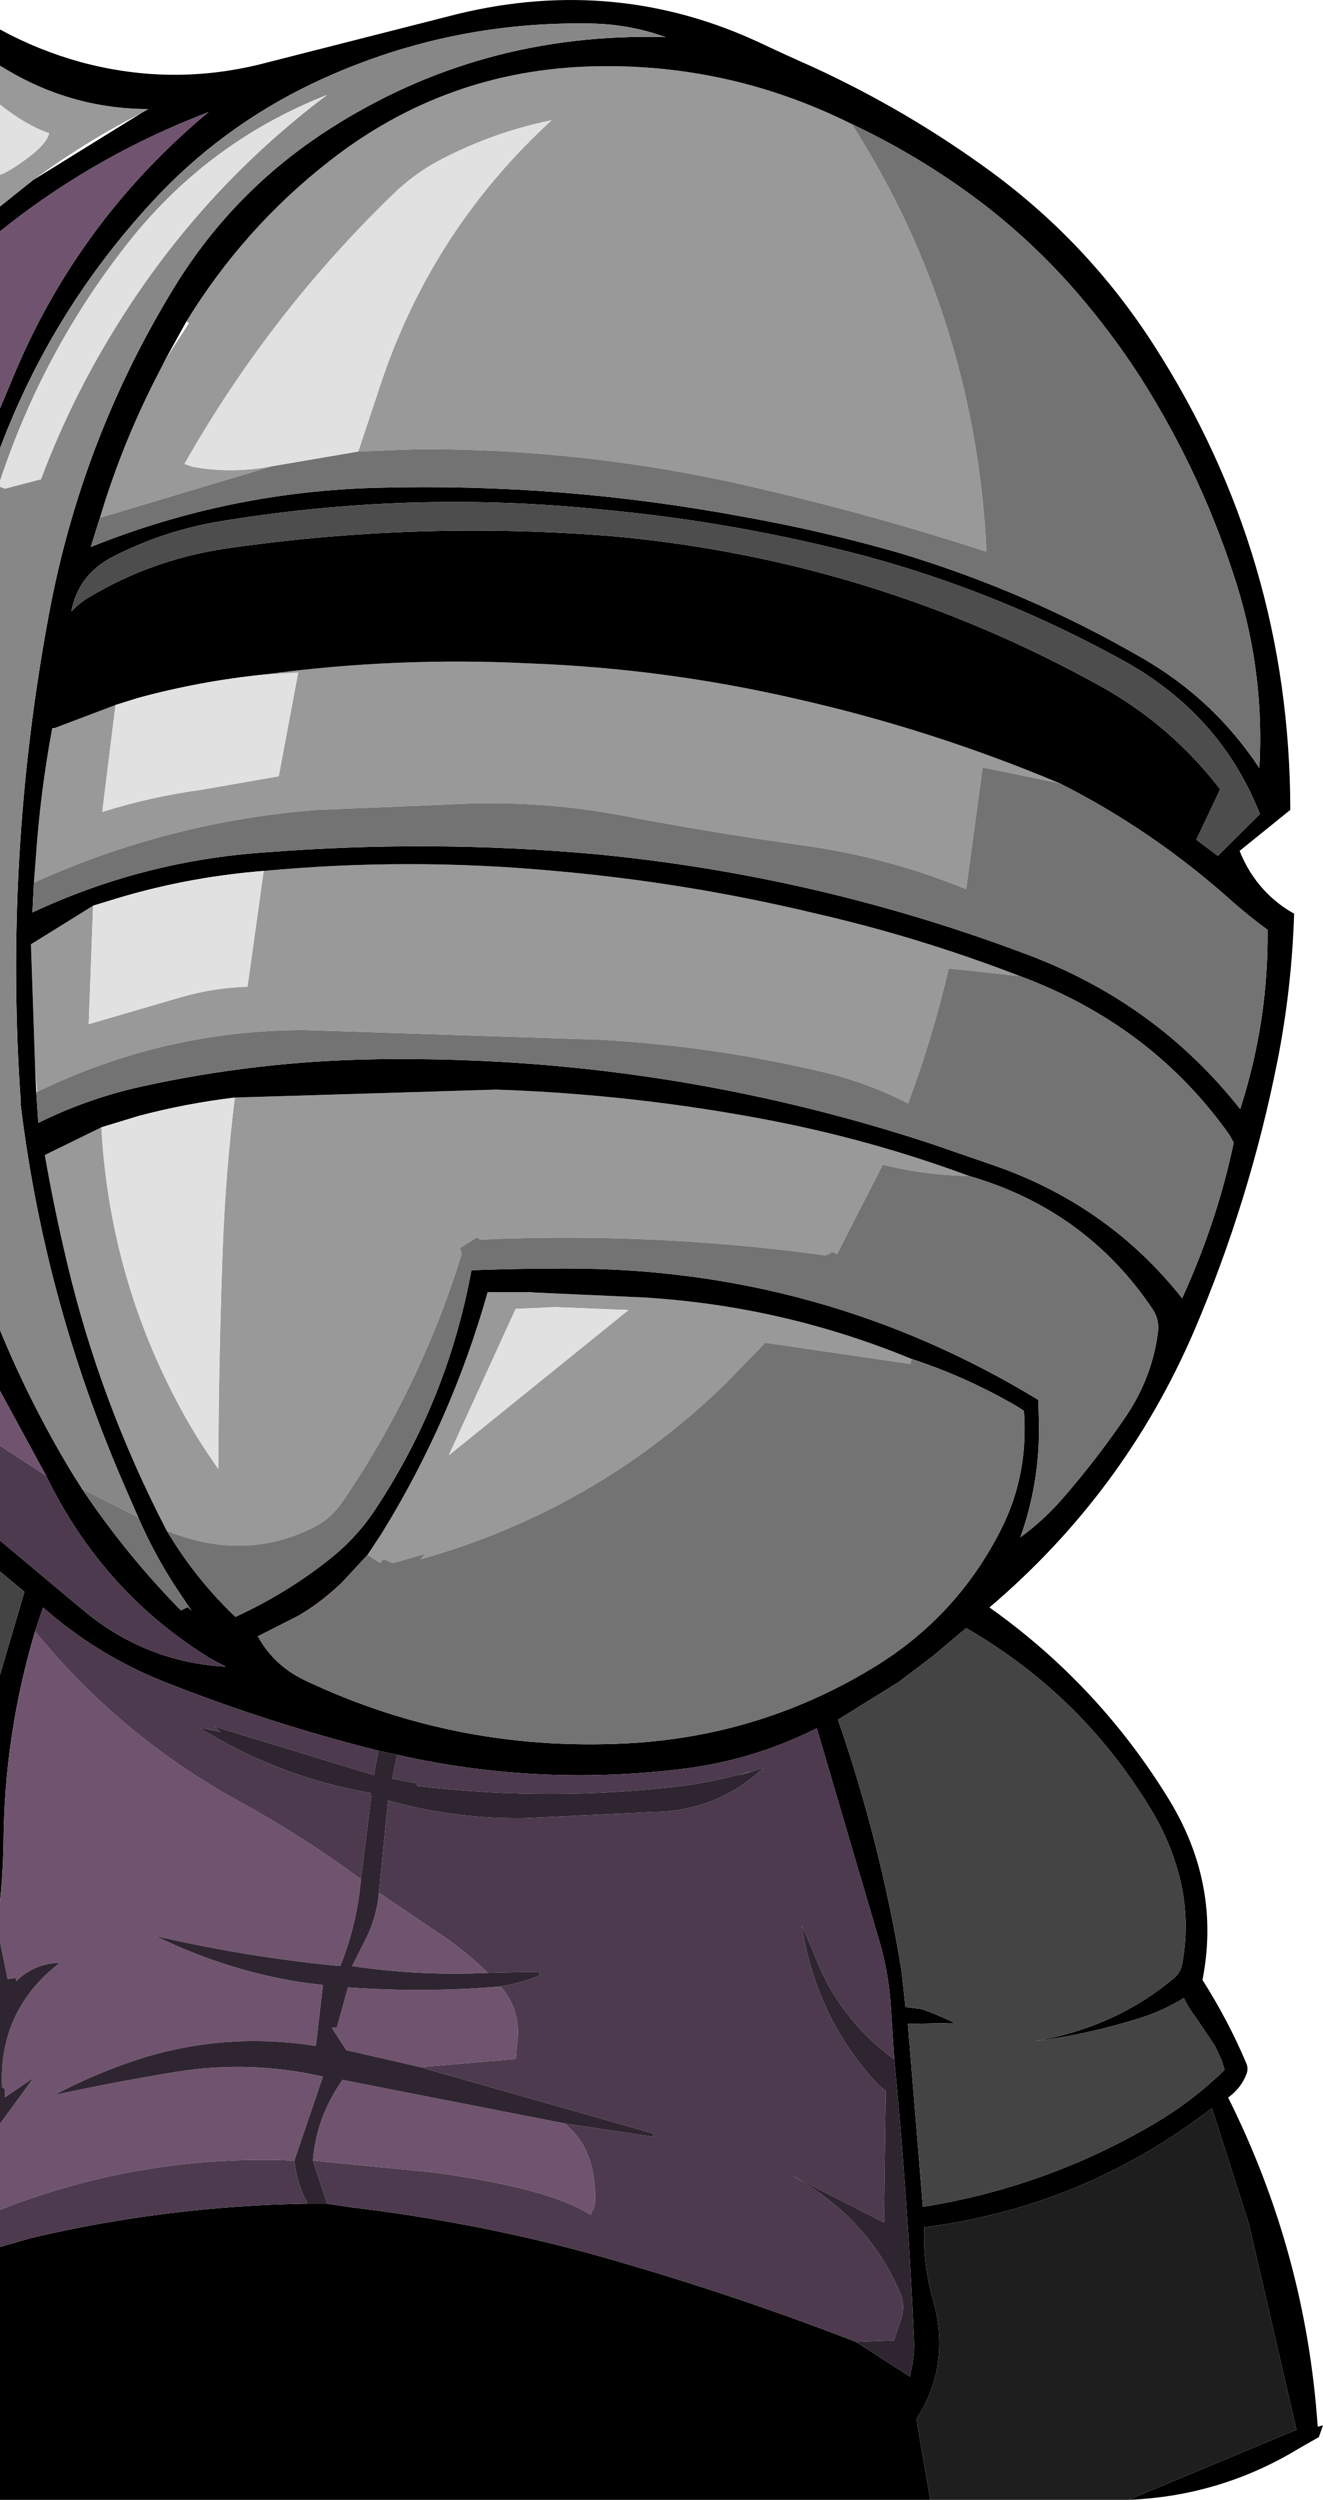 <?xml version="1.0" encoding="UTF-8" standalone="no"?>
<svg xmlns:xlink="http://www.w3.org/1999/xlink" height="424.1px" width="224.5px" xmlns="http://www.w3.org/2000/svg">
  <g transform="matrix(1.0, 0.0, 0.0, 1.0, 118.25, 153.9)">
    <path d="M-118.25 -142.75 L-117.55 -142.35 Q-106.25 -135.45 -93.05 -135.4 L-94.2 -134.75 Q-103.7 -129.9 -112.55 -123.4 L-118.25 -118.85 -118.25 -124.25 Q-116.75 -124.75 -113.9 -126.85 -110.4 -129.35 -109.9 -131.3 -113.75 -132.6 -118.25 -136.15 L-118.25 -142.75 M26.3 -132.85 Q39.6 -112.05 45.3 -88.0 48.5 -74.35 49.15 -60.3 27.05 -67.5 4.25 -72.45 -21.1 -77.75 -47.05 -77.7 L-57.45 -77.3 -53.3 -89.8 Q-44.5 -115.3 -24.65 -133.5 -34.95 -131.4 -44.25 -126.4 -48.25 -124.15 -51.6 -120.9 -72.5 -100.65 -86.95 -75.2 L-85.55 -74.7 Q-78.9 -73.5 -72.1 -74.8 L-101.3 -66.05 Q-97.4 -79.1 -91.1 -91.1 L-90.25 -92.8 -86.2 -99.05 -86.6 -99.4 Q-76.9 -115.2 -62.45 -126.5 -42.65 -142.05 -17.5 -142.65 5.55 -143.2 26.3 -132.85 M61.6 -21.0 L48.5 -23.7 45.7 -3.05 Q32.35 -8.5 18.2 -10.45 3.1 -12.55 -11.9 -15.4 -27.05 -18.35 -42.5 -17.4 L-64.4 -16.5 Q-89.55 -14.55 -112.5 -4.15 L-112.2 -8.0 Q-111.45 -19.3 -109.4 -30.3 L-109.25 -30.2 -108.95 -30.4 -98.65 -34.3 -100.9 -16.15 Q-92.65 -18.75 -84.15 -19.9 L-70.95 -22.2 -67.65 -39.8 -73.55 -39.45 Q-51.05 -42.5 -28.35 -41.35 -5.55 -40.5 16.6 -35.4 39.75 -30.2 61.6 -21.0 M-112.3 26.8 L-113.0 6.3 -102.45 -0.25 -103.2 19.85 -87.45 15.25 Q-81.85 13.65 -76.25 13.5 L-73.5 -6.15 Q-48.9 -8.45 -24.15 -6.15 -1.95 -4.2 19.65 0.95 37.65 5.05 54.85 11.7 L42.75 10.4 Q40.0 22.15 35.85 33.3 29.1 29.85 21.75 28.05 3.1 23.6 -16.2 22.5 L-66.55 20.85 Q-90.4 20.85 -111.95 31.35 L-112.3 26.8 M36.45 76.65 L36.25 77.5 11.6 73.9 4.85 80.85 Q-17.05 102.2 -46.9 110.65 L-46.05 109.7 -51.6 111.3 -53.2 110.6 -53.75 111.25 -55.9 109.9 -53.55 106.35 Q-41.65 87.1 -35.5 65.3 L-28.2 65.3 -28.1 65.35 -9.25 66.2 Q14.5 67.6 36.45 76.65 M46.2 45.6 Q38.85 45.5 31.55 43.7 L23.8 58.85 22.9 58.45 Q22.1 59.25 21.25 59.0 -7.55 55.1 -36.8 56.4 L-37.3 56.0 -40.2 57.85 -39.9 58.85 Q-46.95 81.6 -60.15 100.9 -62.0 103.6 -64.7 105.05 -76.6 111.2 -89.95 105.8 -101.3 83.95 -106.9 60.2 -109.05 51.2 -110.65 42.05 L-101.05 37.35 Q-99.7 62.0 -88.35 83.65 -85.2 89.7 -81.2 95.3 -81.15 77.25 -80.5 59.25 -80.05 45.6 -78.4 32.3 L-34.05 30.95 Q-10.45 31.75 12.6 36.2 29.85 39.55 46.2 45.6 M-30.75 68.15 L-42.1 93.0 -11.6 68.35 -24.05 67.85 -30.75 68.15" fill="#999999" fill-rule="evenodd" stroke="none"/>
    <path d="M-118.25 -142.75 L-118.25 -148.9 Q-111.75 -145.35 -104.5 -143.35 -88.7 -139.1 -72.9 -143.3 L-40.5 -151.55 Q-13.55 -158.05 10.9 -146.55 15.25 -144.5 19.65 -142.55 35.75 -135.15 49.95 -124.75 66.4 -112.65 77.45 -95.5 100.65 -59.5 100.7 -16.5 L92.1 -9.55 Q93.55 -5.85 96.2 -2.95 98.45 -0.5 101.35 1.1 100.95 13.85 98.5 26.2 93.8 49.85 84.4 71.85 72.6 99.3 49.65 118.8 68.25 132.0 80.15 151.45 88.95 165.9 85.8 182.0 90.15 188.85 93.2 196.05 93.65 197.0 93.25 198.0 92.35 200.35 90.15 201.95 103.35 228.35 105.35 257.8 L106.25 257.55 105.55 259.55 102.05 261.55 Q88.85 269.55 73.25 270.2 L101.75 258.3 93.65 223.3 87.4 203.75 Q65.55 220.55 38.6 223.95 38.3 230.05 40.05 236.2 43.2 247.3 37.25 256.5 L39.6 270.2 -118.25 270.2 -118.25 227.3 -113.05 225.8 Q-90.0 220.35 -66.05 219.95 L-62.75 219.95 -58.45 220.6 Q-38.35 223.0 -18.9 228.2 4.4 234.65 27.0 243.4 L36.15 249.3 36.65 246.85 36.65 246.75 Q36.95 244.85 36.85 243.0 35.8 219.3 33.5 195.45 L32.85 185.6 Q32.45 180.6 31.1 175.85 L20.35 139.3 Q9.1 144.95 -3.35 146.3 -27.4 149.1 -50.85 143.8 L-54.05 143.1 Q-72.8 138.4 -90.55 131.35 -101.8 126.85 -110.95 118.8 L-112.3 122.85 Q-117.45 140.15 -117.65 158.05 -117.7 163.25 -118.25 168.75 L-118.25 130.25 -114.1 116.15 -118.25 112.7 -118.25 107.45 -104.1 119.3 Q-93.5 128.1 -79.95 128.85 L-82.5 127.5 Q-100.8 116.25 -110.4 96.5 L-118.25 82.05 -118.25 71.75 Q-113.15 84.15 -106.2 95.7 L-104.35 98.65 Q-96.9 109.8 -87.55 119.3 L-86.4 118.75 -85.75 119.35 -88.2 115.7 Q-92.0 109.95 -94.8 103.5 L-97.2 98.0 Q-111.0 66.2 -114.95 31.75 L-114.7 33.4 Q-117.65 -8.4 -109.95 -49.65 -104.4 -79.6 -88.5 -105.45 -78.55 -121.55 -62.6 -131.85 -36.8 -148.5 -5.3 -147.6 -11.3 -149.75 -17.6 -149.9 -42.7 -150.45 -65.3 -139.7 -80.8 -132.25 -92.3 -119.8 -109.4 -101.35 -118.25 -77.85 L-118.25 -84.6 -115.55 -91.05 Q-104.55 -116.85 -82.85 -134.9 L-85.6 -133.8 Q-103.45 -126.55 -118.25 -114.65 L-118.25 -118.85 -112.55 -123.4 -94.2 -134.75 -93.05 -135.4 Q-106.25 -135.45 -117.55 -142.35 L-118.25 -142.75 M-101.3 -66.05 L-102.85 -61.1 Q-79.5 -70.5 -54.2 -71.15 -23.0 -72.0 7.8 -66.25 21.35 -63.85 34.5 -60.05 56.1 -53.55 75.6 -42.25 87.75 -35.25 95.45 -23.6 96.35 -39.35 91.7 -54.45 85.9 -73.1 75.45 -89.6 71.3 -96.1 66.25 -102.2 58.25 -111.9 48.4 -119.45 38.15 -127.25 26.3 -132.85 5.55 -143.2 -17.5 -142.65 -42.65 -142.05 -62.45 -126.5 -76.9 -115.2 -86.6 -99.4 L-90.25 -92.8 -91.1 -91.1 Q-97.4 -79.1 -101.3 -66.05 M-112.5 -4.15 L-112.75 0.9 Q-93.95 -7.9 -73.15 -9.3 -45.15 -11.5 -17.3 -9.0 20.9 -5.35 56.75 8.3 78.15 16.5 92.2 34.25 97.0 19.4 96.85 3.85 93.85 1.65 91.1 -0.75 77.55 -12.95 61.6 -21.0 39.75 -30.2 16.6 -35.4 -5.55 -40.5 -28.35 -41.35 -51.05 -42.5 -73.55 -39.45 -84.3 -38.35 -94.8 -35.5 L-98.65 -34.3 -108.95 -30.4 -109.4 -30.3 Q-111.45 -19.3 -112.2 -8.0 L-112.5 -4.15 M72.05 -42.0 Q51.35 -53.4 28.65 -59.55 6.65 -65.35 -16.1 -67.45 -49.15 -70.85 -81.8 -65.3 -90.9 -63.65 -99.1 -59.45 -105.0 -56.4 -106.15 -50.15 -104.9 -51.5 -103.35 -52.45 -92.05 -59.3 -78.45 -61.05 -46.3 -65.55 -13.95 -62.9 29.9 -58.85 68.4 -37.55 80.4 -30.9 88.8 -20.0 L84.75 -11.45 88.4 -8.7 95.55 -15.8 Q88.8 -32.9 72.05 -42.0 M-112.1 31.4 L-111.75 36.6 Q-103.4 32.45 -94.1 30.4 -74.5 26.1 -54.3 25.8 -5.85 25.1 39.95 40.2 L49.65 43.55 Q69.6 50.25 82.35 66.35 84.5 61.65 86.25 56.85 89.3 48.55 91.1 39.95 L90.35 38.6 Q77.15 20.0 54.85 11.7 37.65 5.05 19.65 0.95 -1.95 -4.2 -24.15 -6.15 -48.9 -8.45 -73.5 -6.15 -87.25 -5.05 -100.15 -0.95 L-102.45 -0.25 -113.0 6.3 -112.3 26.8 -112.1 31.4 M36.45 76.65 Q14.5 67.6 -9.25 66.2 L-28.1 65.35 -27.8 65.3 -28.2 65.3 -35.5 65.3 Q-41.65 87.1 -53.55 106.35 L-55.9 109.9 -60.35 114.7 Q-63.7 117.85 -67.5 120.15 L-74.5 123.7 Q-71.8 128.6 -66.65 131.1 -40.05 143.75 -10.05 141.75 11.55 140.2 29.95 129.0 44.2 120.35 51.7 105.4 56.3 96.2 55.5 85.45 54.4 84.7 53.3 84.1 45.15 79.5 36.45 76.65 M46.2 45.6 Q29.85 39.55 12.6 36.2 -10.45 31.75 -34.05 30.95 L-78.4 32.3 Q-86.7 33.3 -94.65 35.4 L-101.05 37.35 -110.65 42.05 Q-109.05 51.2 -106.9 60.2 -101.3 83.95 -89.95 105.8 L-88.7 107.8 Q-84.25 114.75 -78.3 120.4 -69.55 116.4 -62.05 110.4 -57.6 106.8 -54.55 102.15 -42.3 83.65 -38.25 61.6 -30.3 61.3 -22.25 61.3 21.2 61.25 57.95 83.6 L58.05 87.75 Q58.2 97.6 54.9 106.9 59.1 103.85 62.6 99.7 68.15 93.25 72.9 86.25 77.3 79.65 78.25 72.05 78.5 69.9 77.3 68.15 66.0 51.35 46.2 45.6 M23.95 137.85 Q31.15 158.7 34.7 180.25 L35.4 186.6 38.2 186.95 39.0 187.25 40.2 187.7 41.8 188.4 43.8 189.3 35.8 189.45 38.35 220.5 Q59.45 217.1 77.75 206.3 84.25 202.45 89.55 197.25 L89.05 195.6 87.9 193.15 84.7 188.4 Q83.4 186.75 82.65 185.05 79.6 186.95 76.15 188.15 66.85 191.2 57.3 192.4 71.0 190.05 80.95 181.7 82.05 180.8 82.35 179.3 83.8 171.5 81.75 163.95 80.3 158.6 77.5 153.8 65.7 133.85 45.7 122.3 L40.05 127.05 34.25 131.45 23.95 137.85" fill="#000000" fill-rule="evenodd" stroke="none"/>
    <path d="M-94.8 103.5 Q-92.0 109.95 -88.2 115.7 L-85.75 119.35 -86.4 118.75 -87.55 119.3 Q-96.9 109.8 -104.35 98.65 L-94.8 103.5 M26.3 -132.85 Q38.15 -127.25 48.4 -119.45 58.25 -111.9 66.25 -102.2 71.3 -96.1 75.45 -89.6 85.9 -73.1 91.7 -54.45 96.35 -39.35 95.45 -23.6 87.75 -35.25 75.6 -42.25 56.1 -53.55 34.5 -60.05 21.35 -63.85 7.8 -66.25 -23.0 -72.0 -54.2 -71.15 -79.5 -70.5 -102.85 -61.1 L-101.3 -66.05 -72.1 -74.8 -57.45 -77.3 -47.05 -77.7 Q-21.1 -77.75 4.25 -72.45 27.05 -67.5 49.15 -60.3 48.5 -74.35 45.3 -88.0 39.6 -112.05 26.3 -132.85 M-112.5 -4.15 Q-89.55 -14.55 -64.4 -16.5 L-42.5 -17.4 Q-27.05 -18.35 -11.9 -15.4 3.1 -12.55 18.2 -10.45 32.35 -8.5 45.7 -3.05 L48.5 -23.7 61.6 -21.0 Q77.55 -12.95 91.1 -0.75 93.85 1.65 96.85 3.85 97.0 19.4 92.2 34.25 78.15 16.5 56.75 8.3 20.9 -5.35 -17.3 -9.0 -45.15 -11.5 -73.15 -9.3 -93.95 -7.9 -112.75 0.9 L-112.5 -4.15 M54.85 11.7 Q77.15 20.0 90.35 38.6 L91.1 39.95 Q89.3 48.55 86.25 56.85 84.5 61.65 82.35 66.35 69.6 50.25 49.65 43.55 L39.95 40.2 Q-5.85 25.1 -54.3 25.8 -74.5 26.1 -94.1 30.4 -103.4 32.45 -111.75 36.6 L-112.1 31.4 -111.95 31.35 Q-90.4 20.85 -66.55 20.85 L-16.2 22.5 Q3.1 23.6 21.75 28.05 29.1 29.85 35.85 33.3 40.0 22.15 42.75 10.4 L54.85 11.7 M-55.9 109.9 L-53.75 111.25 -53.2 110.6 -51.6 111.3 -46.05 109.7 -46.9 110.65 Q-17.05 102.2 4.85 80.85 L11.6 73.9 36.25 77.5 36.45 76.65 Q45.15 79.5 53.3 84.1 54.4 84.7 55.5 85.45 56.3 96.2 51.7 105.4 44.2 120.35 29.95 129.0 11.55 140.2 -10.05 141.75 -40.05 143.75 -66.65 131.1 -71.8 128.6 -74.5 123.7 L-67.5 120.15 Q-64.0 118.45 -60.35 114.7 L-55.9 109.9 M-89.95 105.8 Q-76.6 111.2 -64.7 105.05 -62.0 103.6 -60.15 100.9 -46.95 81.6 -39.9 58.85 L-40.2 57.85 -37.3 56.0 -36.8 56.4 Q-7.55 55.1 21.25 59.0 22.1 59.25 22.9 58.45 L23.8 58.85 31.55 43.7 Q38.85 45.5 46.2 45.6 66.0 51.35 77.3 68.15 78.5 69.9 78.25 72.05 77.3 79.65 72.9 86.25 68.15 93.25 62.6 99.7 59.1 103.85 54.9 106.9 58.2 97.6 58.05 87.75 L57.95 83.6 Q21.2 61.25 -22.25 61.3 -30.3 61.3 -38.25 61.6 -42.3 83.65 -54.55 102.15 -57.6 106.8 -62.05 110.4 -69.55 116.4 -78.3 120.4 -84.25 114.75 -88.7 107.8 L-89.95 105.8" fill="#737373" fill-rule="evenodd" stroke="none"/>
    <path d="M72.05 -42.0 Q88.8 -32.9 95.55 -15.8 L88.4 -8.7 84.75 -11.45 88.8 -20.0 Q80.4 -30.9 68.4 -37.55 29.9 -58.85 -13.95 -62.9 -46.3 -65.55 -78.45 -61.05 -92.05 -59.3 -103.35 -52.45 -104.9 -51.5 -106.15 -50.15 -105.0 -56.4 -99.1 -59.45 -90.9 -63.65 -81.8 -65.3 -49.15 -70.85 -16.1 -67.45 6.65 -65.35 28.65 -59.55 51.35 -53.4 72.05 -42.0" fill="#4d4d4d" fill-rule="evenodd" stroke="none"/>
    <path d="M-118.25 -77.85 Q-109.4 -101.35 -92.3 -119.8 -80.8 -132.25 -65.3 -139.7 -42.7 -150.45 -17.6 -149.9 -11.3 -149.75 -5.3 -147.6 -36.8 -148.5 -62.6 -131.85 -78.55 -121.55 -88.5 -105.45 -104.4 -79.6 -109.95 -49.65 -117.65 -8.4 -114.7 33.4 L-114.95 31.75 Q-111.0 66.2 -97.2 98.0 L-94.8 103.5 -104.35 98.65 -106.2 95.7 Q-113.15 84.15 -118.25 71.75 L-118.25 -71.3 -117.4 -71.0 -111.3 -72.6 Q-105.7 -87.5 -97.05 -100.85 -83.2 -122.4 -62.75 -137.8 -82.6 -130.0 -96.0 -113.35 -110.75 -94.9 -118.25 -72.3 L-118.25 -77.85" fill="#878787" fill-rule="evenodd" stroke="none"/>
    <path d="M-57.45 -77.3 L-72.1 -74.8 Q-78.9 -73.5 -85.55 -74.7 L-86.95 -75.2 Q-72.5 -100.65 -51.6 -120.9 -48.25 -124.15 -44.25 -126.4 -34.95 -131.4 -24.65 -133.5 -44.5 -115.3 -53.3 -89.8 L-57.45 -77.3 M-73.55 -39.45 L-67.65 -39.8 -70.95 -22.2 -84.15 -19.9 Q-92.65 -18.75 -100.9 -16.15 L-98.65 -34.3 -94.8 -35.5 Q-84.3 -38.35 -73.55 -39.45 M-102.45 -0.25 L-100.15 -0.95 Q-87.25 -5.05 -73.5 -6.15 L-76.25 13.5 Q-81.85 13.65 -87.45 15.25 L-103.2 19.85 -102.45 -0.25 M-78.4 32.3 Q-80.05 45.6 -80.5 59.25 -81.15 77.25 -81.2 95.3 -85.2 89.7 -88.35 83.65 -99.7 62.0 -101.05 37.35 L-94.65 35.4 Q-86.7 33.3 -78.4 32.3 M-118.25 -124.25 L-118.25 -136.15 Q-113.75 -132.6 -109.9 -131.3 -110.4 -129.35 -113.9 -126.85 -116.75 -124.75 -118.25 -124.25 M-118.25 -72.3 Q-110.75 -94.9 -96.0 -113.35 -82.6 -130.0 -62.75 -137.8 -83.2 -122.4 -97.05 -100.85 -105.7 -87.5 -111.3 -72.6 L-117.4 -71.0 -118.25 -71.3 -118.25 -72.3 M-30.75 68.15 L-24.05 67.85 -11.6 68.35 -42.1 93.0 -30.75 68.15" fill="#e1e1e1" fill-rule="evenodd" stroke="none"/>
    <path d="M-118.25 -114.65 Q-103.45 -126.55 -85.6 -133.8 L-82.85 -134.9 Q-104.55 -116.85 -115.55 -91.05 L-118.25 -84.6 -118.25 -114.65 M-118.25 82.05 L-110.4 96.5 -118.25 91.35 -118.25 82.05 M-118.25 168.75 Q-117.7 163.25 -117.65 158.05 -117.45 140.15 -112.3 122.85 -97.85 140.6 -77.75 151.65 -66.9 157.6 -57.0 164.9 -57.55 171.5 -59.85 177.95 L-60.5 179.65 Q-76.25 178.15 -91.85 174.55 -80.0 180.35 -67.1 182.4 L-63.45 182.85 -64.65 193.2 Q-81.65 190.5 -97.75 196.5 -103.55 198.6 -108.95 201.5 -98.8 199.3 -88.1 197.55 -75.7 195.6 -63.45 198.4 L-68.3 212.65 -70.65 212.55 Q-95.4 212.0 -118.25 221.0 L-118.25 206.4 -112.55 198.6 -117.4 201.9 -117.4 200.55 -117.9 200.2 Q-118.5 187.1 -108.1 179.1 -112.35 179.15 -115.5 182.2 L-115.6 181.65 -116.95 181.85 -118.25 175.55 -118.25 168.75 M-60.35 114.7 Q-64.0 118.45 -67.5 120.15 -63.7 117.85 -60.35 114.7 M-46.9 196.8 L-59.5 193.9 -61.95 190.1 -61.1 190.1 -59.2 183.25 Q-46.25 184.2 -33.3 183.1 -29.75 187.15 -30.5 192.75 L-30.7 195.4 -46.9 196.8 M-35.45 180.8 Q-47.05 181.35 -58.5 179.65 L-56.5 175.65 Q-54.35 171.65 -53.95 167.2 L-42.2 175.15 Q-38.15 178.1 -35.45 180.8 M-22.4 206.35 Q-20.7 207.85 -19.6 209.5 -17.25 213.25 -17.25 219.0 -17.25 220.35 -17.6 220.95 L-18.05 221.85 Q-24.95 217.35 -44.7 214.65 L-65.15 212.65 Q-64.6 205.55 -60.5 199.5 L-60.15 198.95 -22.4 206.35" fill="#70546f" fill-rule="evenodd" stroke="none"/>
    <path d="M-110.4 96.5 Q-100.8 116.25 -82.5 127.5 L-79.95 128.85 Q-93.5 128.1 -104.1 119.3 L-118.25 107.45 -118.25 91.35 -110.4 96.5 M-112.3 122.85 L-110.95 118.8 Q-101.8 126.85 -90.55 131.35 -72.8 138.4 -54.05 143.1 L-54.8 147.25 -81.9 139.0 -80.85 139.9 -84.45 139.2 Q-70.95 147.6 -55.25 150.3 L-55.6 150.55 -55.25 150.8 -57.0 164.9 Q-66.9 157.6 -77.75 151.65 -97.85 140.6 -112.3 122.85 M-50.85 143.8 Q-27.4 149.1 -3.35 146.3 9.1 144.95 20.35 139.3 L31.1 175.85 Q32.45 180.6 32.85 185.6 L33.5 195.45 Q23.95 188.6 19.7 177.1 L17.8 172.8 Q20.35 188.8 30.95 199.95 L32.05 200.8 31.75 223.15 16.05 215.15 Q29.1 222.3 34.55 235.2 35.3 236.95 34.8 239.1 L33.45 243.15 27.0 243.4 Q4.4 234.65 -18.9 228.2 -38.35 223.0 -58.45 220.6 L-62.75 219.95 -65.15 212.65 -44.7 214.65 Q-24.95 217.35 -18.05 221.85 L-17.6 220.95 Q-17.25 220.35 -17.25 219.0 -17.25 213.25 -19.6 209.5 -20.7 207.85 -22.4 206.35 L-7.5 208.6 -7.4 208.05 -46.9 196.8 -30.7 195.4 -30.5 192.75 Q-29.75 187.15 -33.3 183.1 -29.2 182.4 -26.65 181.2 L-26.8 180.7 Q-28.35 180.6 -35.45 180.8 -38.15 178.1 -42.2 175.15 L-53.95 167.2 -52.4 151.55 Q-41.0 154.75 -29.1 154.55 L-7.45 153.5 Q3.4 153.4 11.35 146.0 L6.9 147.4 9.2 146.6 Q3.5 148.25 -2.2 149.05 -24.7 151.8 -47.4 149.1 L-47.65 148.6 -51.7 147.85 -50.85 143.8 M-66.05 219.95 Q-90.0 220.35 -113.05 225.8 L-118.25 227.3 -118.25 221.0 Q-95.4 212.0 -70.65 212.55 L-68.3 212.65 -68.1 214.1 Q-67.55 217.15 -66.05 219.95" fill="#4d3a4e" fill-rule="evenodd" stroke="none"/>
    <path d="M-118.25 112.7 L-114.1 116.15 -118.25 130.25 -118.25 112.7 M23.95 137.85 L34.25 131.45 40.05 127.05 45.7 122.3 Q65.7 133.85 77.5 153.8 80.3 158.6 81.75 163.95 83.8 171.5 82.35 179.3 82.05 180.8 80.95 181.7 71.0 190.05 57.3 192.4 66.85 191.2 76.15 188.15 79.6 186.95 82.65 185.05 83.4 186.75 84.7 188.4 L87.9 193.15 89.05 195.6 89.55 197.25 Q84.25 202.45 77.75 206.3 59.45 217.1 38.35 220.5 L35.8 189.45 43.8 189.3 41.8 188.4 40.2 187.7 39.0 187.25 38.2 186.95 35.4 186.6 34.7 180.25 Q31.15 158.7 23.95 137.85" fill="#444444" fill-rule="evenodd" stroke="none"/>
    <path d="M-54.05 143.1 L-50.85 143.8 -51.7 147.85 -47.65 148.6 -47.4 149.1 Q-24.7 151.8 -2.2 149.05 3.5 148.25 9.2 146.6 L6.9 147.4 11.35 146.0 Q3.4 153.4 -7.45 153.5 L-29.1 154.55 Q-41.0 154.75 -52.4 151.55 L-53.95 167.2 Q-54.35 171.65 -56.5 175.65 L-58.5 179.65 Q-47.05 181.35 -35.45 180.8 -28.35 180.6 -26.8 180.7 L-26.65 181.2 Q-29.2 182.4 -33.3 183.1 -46.25 184.2 -59.2 183.25 L-61.1 190.1 -61.95 190.1 -59.5 193.9 -46.9 196.8 -7.4 208.05 -7.5 208.6 -22.4 206.35 -60.15 198.95 -60.5 199.5 Q-64.6 205.55 -65.15 212.65 L-62.75 219.95 -66.05 219.95 Q-67.55 217.15 -68.1 214.1 L-68.3 212.65 -63.45 198.4 Q-75.7 195.6 -88.1 197.55 -98.8 199.3 -108.95 201.5 -103.55 198.6 -97.75 196.5 -81.65 190.5 -64.65 193.2 L-63.45 182.85 -67.1 182.4 Q-80.0 180.35 -91.85 174.55 -76.25 178.15 -60.5 179.65 L-59.85 177.95 Q-57.55 171.5 -57.0 164.9 L-55.25 150.8 -55.6 150.55 -55.25 150.3 Q-70.95 147.6 -84.45 139.2 L-80.85 139.9 -81.9 139.0 -54.8 147.25 -54.05 143.1 M33.5 195.45 Q35.8 219.3 36.85 243.0 36.95 244.85 36.65 246.75 L36.6 246.8 36.65 246.85 36.15 249.3 27.0 243.4 33.45 243.15 34.8 239.1 Q35.3 236.95 34.55 235.2 29.1 222.3 16.05 215.15 L31.75 223.15 32.05 200.8 30.95 199.95 Q20.35 188.8 17.8 172.8 L19.7 177.1 Q23.95 188.6 33.5 195.45 M-118.25 175.55 L-116.95 181.85 -115.6 181.65 -115.5 182.2 Q-112.35 179.15 -108.1 179.1 -118.5 187.1 -117.9 200.2 L-117.4 200.55 -117.4 201.9 -112.55 198.6 -118.25 206.4 -118.25 175.55" fill="#2f2530" fill-rule="evenodd" stroke="none"/>
    <path d="M39.6 270.2 L37.25 256.5 Q43.2 247.3 40.05 236.2 38.3 230.05 38.6 223.95 65.55 220.55 87.4 203.75 L93.65 223.3 101.75 258.3 73.25 270.2 39.6 270.2" fill="#1e1e1e" fill-rule="evenodd" stroke="none"/>
  </g>
</svg>
